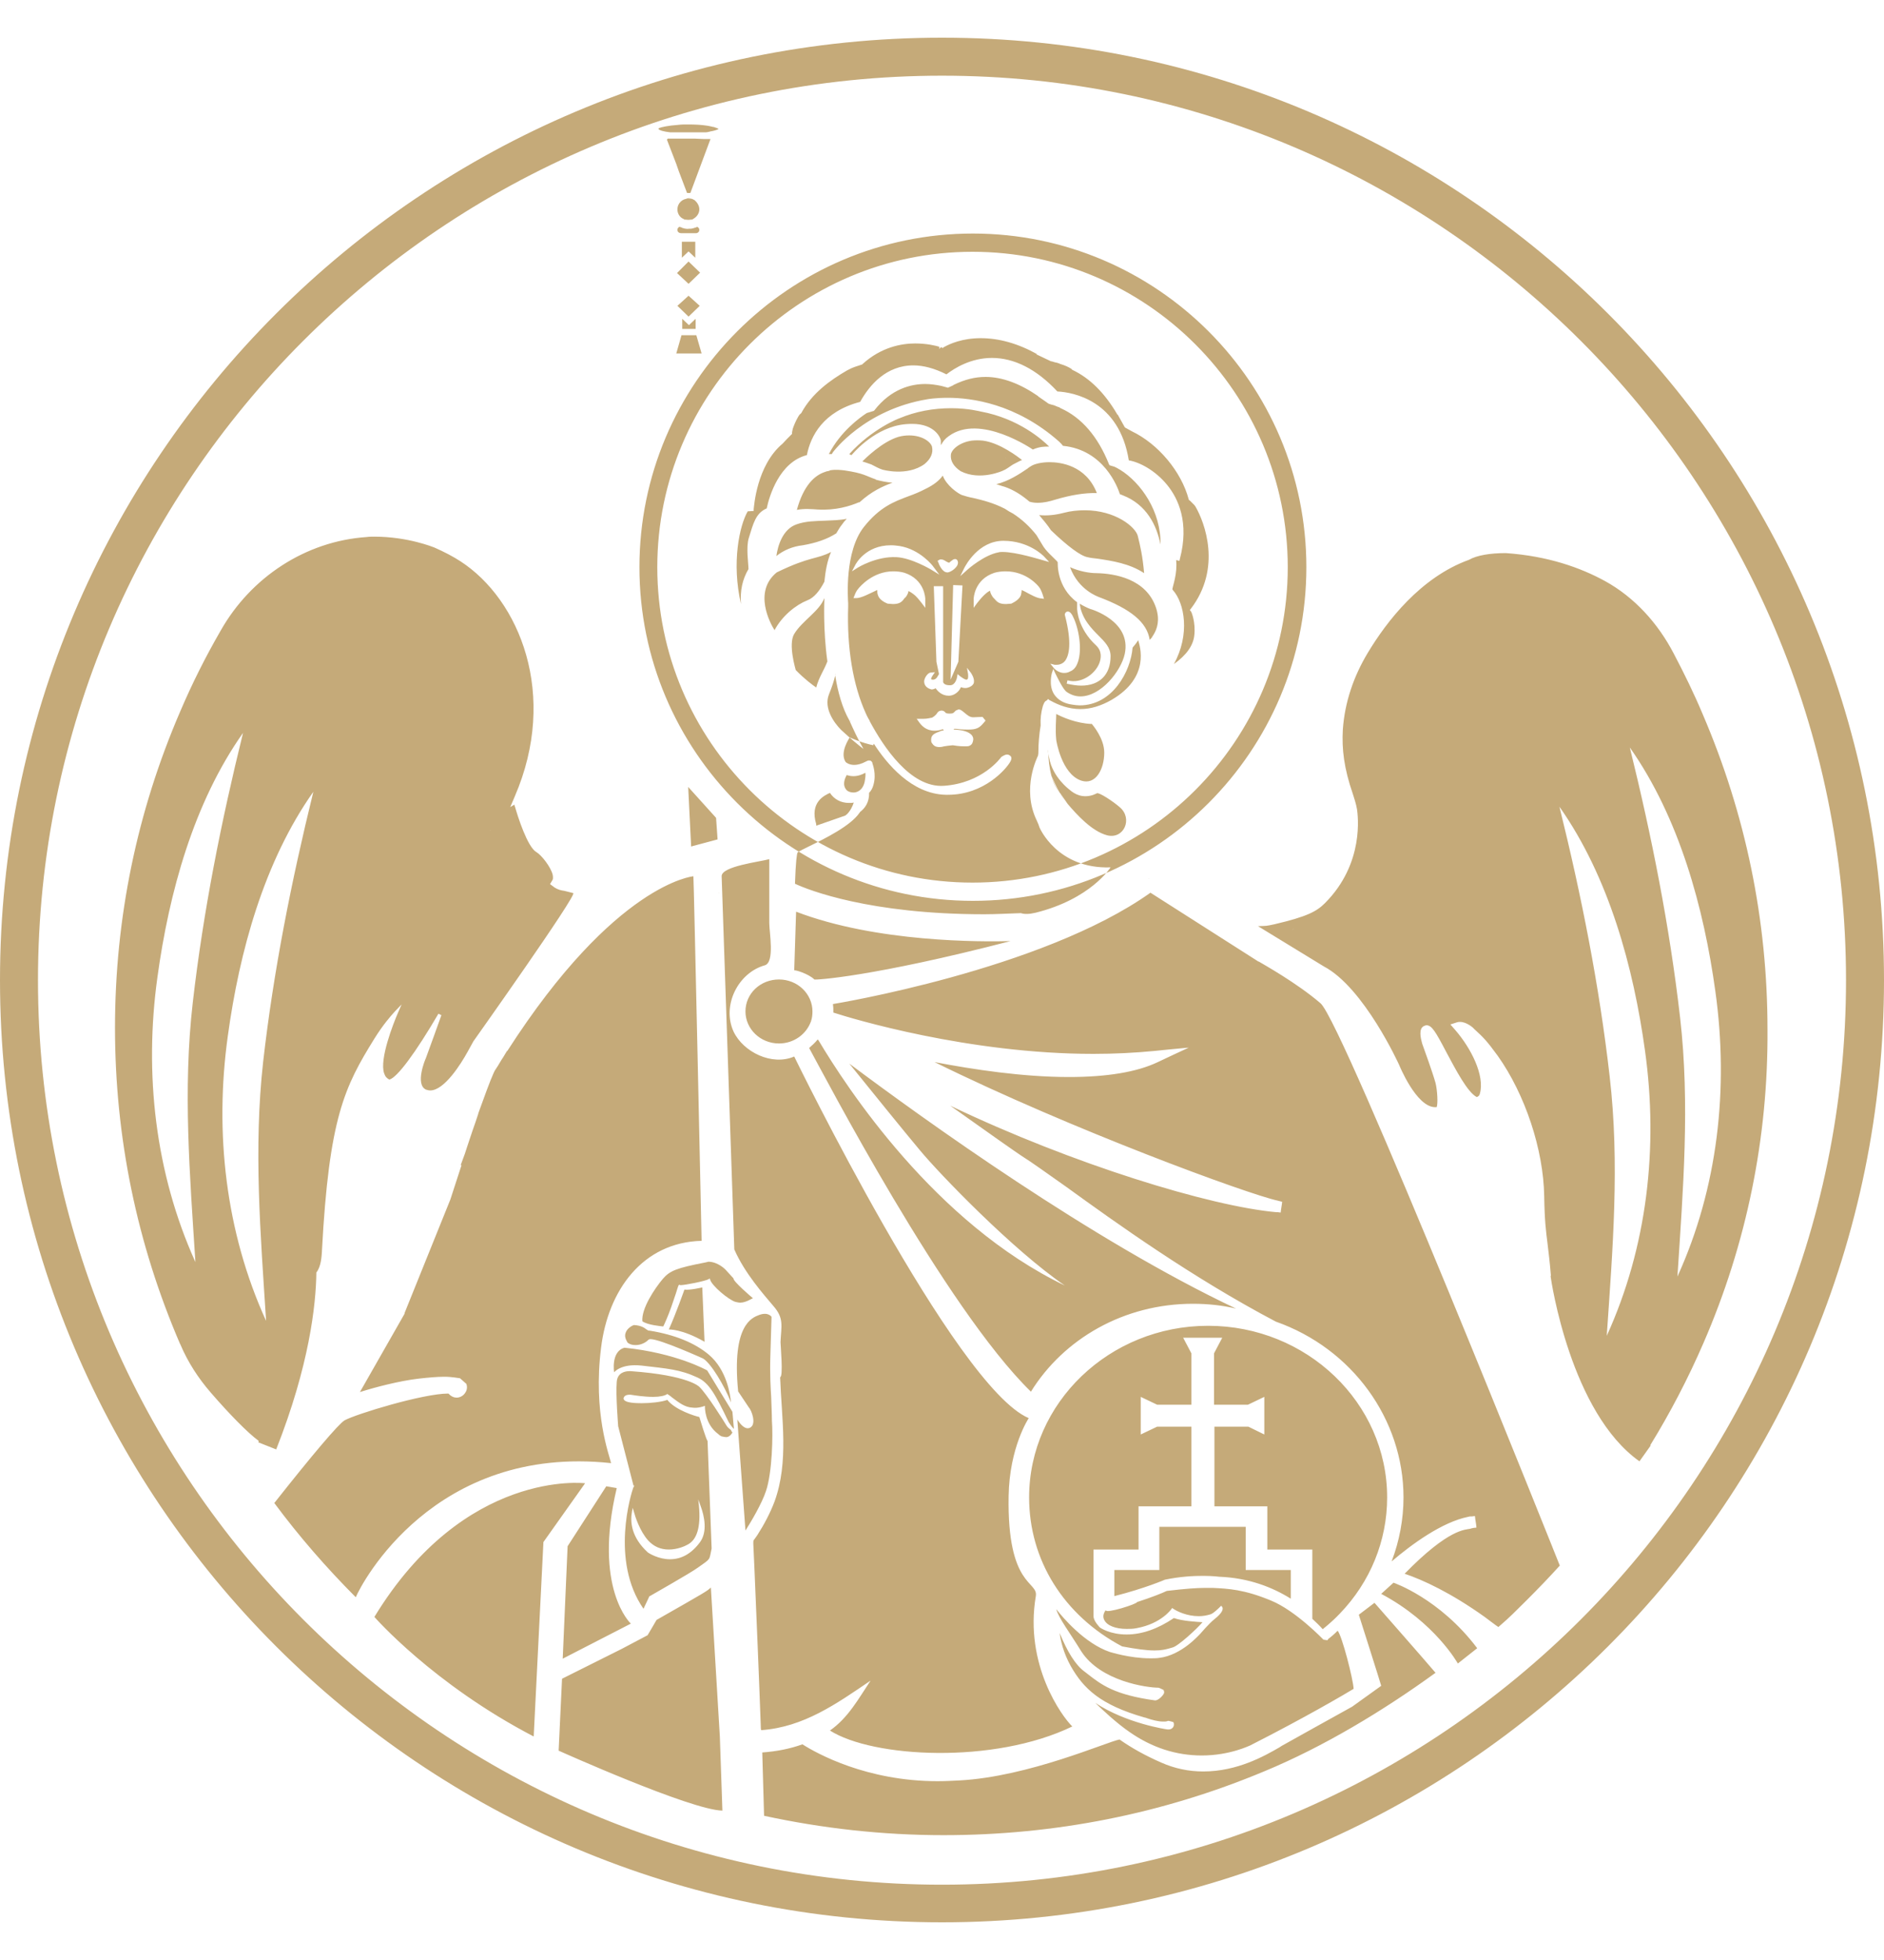 <svg width="25" height="26" viewBox="0 0 25 26" fill="none" xmlns="http://www.w3.org/2000/svg">
<path d="M11.216 10.819C11.221 10.814 11.231 10.809 11.241 10.799C11.285 10.755 11.315 10.691 11.329 10.646C11.31 10.651 11.285 10.651 11.265 10.651C11.157 10.651 11.068 10.602 11.013 10.518C10.939 10.552 10.742 10.641 10.831 10.933V10.943C10.831 10.947 10.831 10.953 10.831 10.953L11.216 10.819ZM13.661 6.655C13.695 6.665 13.73 6.67 13.769 6.67C13.853 6.67 13.932 6.65 13.996 6.63C14.209 6.566 14.396 6.536 14.555 6.541C14.411 6.171 14.07 6.131 13.927 6.131C13.814 6.131 13.725 6.156 13.685 6.181C13.671 6.191 13.651 6.2 13.636 6.215C13.527 6.289 13.384 6.383 13.221 6.423C13.295 6.447 13.325 6.457 13.33 6.457C13.448 6.497 13.557 6.566 13.661 6.655ZM11.097 7.075C11.122 7.035 11.142 6.996 11.171 6.961C11.191 6.932 11.211 6.907 11.236 6.882C11.142 6.902 11.043 6.902 10.949 6.907C10.821 6.912 10.692 6.912 10.569 6.956C10.386 7.02 10.322 7.238 10.302 7.376C10.401 7.297 10.52 7.248 10.653 7.233C10.826 7.203 10.974 7.154 11.097 7.075ZM14.861 6.23C14.856 6.23 14.831 6.21 14.787 6.191C14.772 6.186 14.752 6.181 14.737 6.176L14.722 6.171L14.717 6.161C14.569 5.79 14.352 5.539 14.075 5.415L14.066 5.41L14.061 5.405C14.046 5.4 14.016 5.39 13.996 5.38L13.987 5.376C13.982 5.376 13.972 5.371 13.967 5.371C13.942 5.366 13.922 5.356 13.917 5.356L13.908 5.351L13.888 5.336L13.774 5.257H13.779C13.537 5.089 13.3 5 13.078 5C12.935 5 12.801 5.035 12.658 5.104L12.643 5.114L12.579 5.143L12.49 5.119C12.416 5.104 12.347 5.094 12.278 5.094C12.095 5.094 11.828 5.153 11.601 5.445L11.596 5.45L11.502 5.479C11.409 5.539 11.152 5.726 10.999 6.023C11.013 6.023 11.028 6.023 11.038 6.023C11.043 6.013 11.048 6.008 11.053 5.998C11.058 5.993 11.468 5.435 12.307 5.296C12.307 5.296 12.406 5.277 12.579 5.277C12.885 5.277 13.483 5.351 14.056 5.86C14.08 5.884 14.095 5.899 14.105 5.914C14.648 5.968 14.831 6.462 14.861 6.556C14.876 6.561 14.89 6.566 14.9 6.571C15.216 6.694 15.35 6.971 15.399 7.223C15.409 6.788 15.142 6.403 14.861 6.23ZM11.325 10.296C11.295 10.296 11.265 10.291 11.236 10.281C11.211 10.325 11.171 10.414 11.236 10.483C11.251 10.498 11.285 10.513 11.325 10.513C11.359 10.513 11.443 10.498 11.473 10.374C11.483 10.32 11.488 10.276 11.483 10.251C11.438 10.276 11.384 10.296 11.325 10.296ZM15.577 8.809C15.745 8.69 15.834 8.562 15.848 8.428C15.868 8.255 15.809 8.112 15.804 8.112L15.789 8.092L15.804 8.073C16.214 7.534 15.987 6.932 15.863 6.719L15.848 6.699C15.829 6.68 15.809 6.66 15.789 6.64L15.779 6.635L15.774 6.625C15.676 6.255 15.369 5.889 15.019 5.721L14.93 5.672L14.925 5.667L14.831 5.499H14.826L14.821 5.489C14.658 5.213 14.461 5.015 14.229 4.906L14.224 4.901L14.219 4.896L14.214 4.891C14.184 4.872 14.135 4.847 14.066 4.827L14.056 4.822C14.046 4.817 14.036 4.817 14.026 4.812C14.001 4.807 13.982 4.803 13.972 4.798C13.957 4.793 13.952 4.793 13.952 4.793H13.947L13.749 4.699H13.764C13.508 4.556 13.256 4.486 13.014 4.486C12.772 4.486 12.604 4.56 12.525 4.605L12.515 4.61L12.51 4.62L12.505 4.615L12.5 4.61L12.485 4.605L12.465 4.63V4.6C12.416 4.585 12.297 4.556 12.144 4.556C11.962 4.556 11.69 4.605 11.443 4.832L11.438 4.837H11.433C11.369 4.857 11.31 4.877 11.275 4.896L11.236 4.916C11.023 5.04 10.776 5.213 10.633 5.479L10.628 5.484L10.623 5.489C10.613 5.494 10.604 5.509 10.594 5.524C10.554 5.593 10.534 5.647 10.52 5.687L10.515 5.711C10.51 5.726 10.51 5.741 10.51 5.746V5.756L10.441 5.825L10.386 5.884C10.036 6.176 10.006 6.729 10.001 6.754V6.778L9.922 6.783C9.813 6.971 9.705 7.465 9.833 8.013C9.818 7.836 9.853 7.682 9.932 7.549C9.932 7.475 9.897 7.258 9.937 7.134C9.996 6.946 10.026 6.808 10.174 6.744C10.208 6.581 10.342 6.131 10.707 6.037C10.757 5.781 10.925 5.459 11.414 5.331C11.537 5.109 11.759 4.847 12.12 4.847C12.253 4.847 12.401 4.886 12.559 4.966C12.668 4.882 12.885 4.748 13.162 4.748C13.458 4.748 13.754 4.896 14.031 5.193C14.238 5.203 14.851 5.311 14.979 6.107C15.123 6.131 15.33 6.24 15.488 6.433C15.636 6.615 15.784 6.932 15.656 7.416L15.651 7.44L15.607 7.43C15.626 7.608 15.562 7.771 15.557 7.816C15.557 7.821 15.562 7.821 15.562 7.826C15.72 7.999 15.794 8.418 15.577 8.809ZM14.431 7.391C14.471 7.401 14.515 7.406 14.564 7.411C14.757 7.44 14.989 7.475 15.182 7.603C15.162 7.376 15.132 7.248 15.098 7.109C15.068 6.991 14.802 6.769 14.396 6.769C14.303 6.769 14.209 6.778 14.115 6.803C14.001 6.833 13.893 6.843 13.789 6.833C13.843 6.897 13.898 6.961 13.947 7.035C14.169 7.248 14.342 7.376 14.431 7.391ZM14.199 7.524C14.312 7.831 14.574 7.915 14.579 7.919C15.004 8.078 15.221 8.255 15.256 8.488C15.271 8.473 15.286 8.458 15.295 8.438L15.305 8.423C15.355 8.344 15.394 8.226 15.34 8.063C15.211 7.677 14.792 7.608 14.55 7.603C14.456 7.603 14.322 7.579 14.199 7.524ZM6.514 11.017C6.509 11.017 6.504 11.012 6.504 11.012C6.504 11.012 6.504 11.017 6.514 11.017ZM5.334 8.137C5.334 8.137 5.28 8.181 5.191 8.255C5.275 8.186 5.329 8.142 5.334 8.137ZM4.677 8.754C4.707 8.725 4.736 8.69 4.761 8.66C4.736 8.69 4.707 8.725 4.677 8.754ZM5.931 8.675C5.892 8.739 5.798 8.848 5.67 8.982C5.798 8.848 5.892 8.735 5.931 8.675ZM11.27 9.555C11.285 9.579 11.29 9.574 11.28 9.55C11.295 9.574 11.285 9.579 11.27 9.555C11.176 9.392 11.117 9.174 11.083 8.962C11.088 8.952 11.088 8.942 11.088 8.932C11.088 8.942 11.083 8.952 11.083 8.962C11.068 9.026 11.043 9.105 10.999 9.214C10.93 9.392 11.063 9.584 11.162 9.683C11.295 9.806 11.394 9.886 11.458 9.935C11.384 9.806 11.325 9.678 11.27 9.555ZM10.979 8.774C10.92 8.349 10.939 7.959 10.939 7.954C10.939 7.949 10.939 7.944 10.939 7.934C10.87 8.112 10.648 8.231 10.539 8.409C10.455 8.547 10.559 8.883 10.559 8.888C10.673 9.006 10.786 9.09 10.831 9.12C10.865 8.986 10.939 8.883 10.979 8.774ZM13.705 5.963C13.799 5.924 13.853 5.924 13.922 5.924C13.838 5.84 13.522 5.553 13.014 5.459C13.009 5.459 12.851 5.415 12.623 5.415C12.382 5.415 12.149 5.459 11.937 5.548C11.932 5.548 11.572 5.687 11.27 6.023C11.27 6.023 11.29 6.037 11.3 6.037C11.3 6.037 11.567 5.706 11.942 5.637C11.996 5.627 12.051 5.623 12.105 5.623C12.406 5.623 12.485 5.81 12.485 5.85V5.86C12.485 5.874 12.485 5.884 12.485 5.899H12.49C12.49 5.904 12.485 5.909 12.485 5.909C12.485 5.914 12.485 5.914 12.485 5.909C12.485 5.904 12.49 5.899 12.49 5.899C12.51 5.86 12.54 5.82 12.589 5.786C13.004 5.479 13.705 5.963 13.705 5.963ZM14.016 9.816C14.016 9.821 14.085 10.266 14.347 10.355C14.54 10.419 14.653 10.202 14.653 9.984C14.653 9.797 14.505 9.624 14.485 9.599C14.485 9.599 14.485 9.599 14.485 9.604C14.278 9.594 14.1 9.515 14.016 9.471C14.016 9.54 14.001 9.673 14.016 9.816ZM15.241 11.659C15.241 11.659 15.246 11.659 15.246 11.654C15.246 11.654 15.241 11.654 15.241 11.659ZM14.515 5.909C14.52 5.909 14.525 5.909 14.535 5.909C14.53 5.909 14.52 5.909 14.515 5.909ZM15.251 6.675C15.251 6.68 15.251 6.68 15.251 6.685C15.251 6.685 15.251 6.68 15.251 6.675ZM15.266 6.764C15.266 6.769 15.271 6.769 15.276 6.773C15.271 6.769 15.266 6.764 15.266 6.764ZM10.278 8.359C10.381 8.166 10.564 8.023 10.712 7.964C10.806 7.929 10.88 7.831 10.939 7.717C10.934 7.756 10.934 7.756 10.939 7.717C10.954 7.569 10.979 7.435 11.028 7.322C10.841 7.421 10.752 7.376 10.307 7.593C9.991 7.85 10.223 8.275 10.278 8.359C10.283 8.364 10.283 8.369 10.283 8.369C10.283 8.369 10.278 8.364 10.278 8.359ZM13.848 5.677C13.843 5.677 13.843 5.677 13.838 5.672C13.824 5.667 13.809 5.662 13.799 5.657C13.809 5.667 13.829 5.672 13.848 5.677ZM14.555 10.523C14.54 10.533 14.52 10.537 14.5 10.547C14.367 10.587 14.268 10.543 14.189 10.473C14.051 10.345 14.051 10.345 14.189 10.473C14.189 10.473 13.967 10.31 13.922 10.053C13.917 10.034 13.917 10.019 13.912 9.999C13.908 9.979 13.908 9.96 13.903 9.945C13.903 9.96 13.908 9.979 13.912 9.999C13.912 10.063 13.922 10.177 13.952 10.291C13.982 10.355 14.016 10.439 14.061 10.513C14.061 10.518 14.066 10.518 14.07 10.523L14.169 10.666C14.164 10.656 14.155 10.651 14.149 10.641C14.115 10.602 14.09 10.557 14.061 10.513C14.011 10.449 13.977 10.37 13.952 10.291C13.972 10.37 14.006 10.449 14.061 10.513C14.085 10.557 14.115 10.602 14.149 10.641C14.155 10.646 14.164 10.656 14.169 10.666C14.283 10.799 14.485 11.027 14.693 11.081C14.915 11.135 15.034 10.859 14.861 10.71C14.772 10.631 14.584 10.508 14.555 10.523ZM9.428 13.245C9.418 13.245 9.408 13.249 9.398 13.249C9.408 13.249 9.418 13.245 9.428 13.245ZM11.71 6.23C11.695 6.225 11.685 6.22 11.67 6.215C11.626 6.196 11.576 6.166 11.562 6.161C11.517 6.146 11.478 6.131 11.443 6.121C11.483 6.082 11.705 5.86 11.922 5.795C11.972 5.781 12.021 5.776 12.065 5.776C12.238 5.776 12.347 5.86 12.367 5.924C12.386 6.008 12.352 6.087 12.268 6.156C12.036 6.324 11.71 6.23 11.71 6.23ZM11.65 6.067L11.655 6.057C11.65 6.062 11.65 6.067 11.65 6.067ZM12.747 6.25C12.658 6.191 12.609 6.116 12.618 6.032C12.623 5.968 12.727 5.869 12.895 5.845C12.944 5.84 12.994 5.84 13.043 5.845C13.27 5.874 13.517 6.067 13.562 6.102C13.527 6.116 13.493 6.136 13.453 6.156C13.438 6.161 13.394 6.196 13.354 6.22C13.345 6.225 13.33 6.235 13.315 6.24C13.31 6.245 13.004 6.383 12.747 6.25ZM13.345 6.067L13.35 6.077C13.35 6.077 13.35 6.072 13.345 6.067ZM11.443 6.294L11.438 6.304L11.443 6.294ZM13.922 6.176C13.927 6.181 13.927 6.186 13.927 6.191C13.927 6.186 13.927 6.181 13.922 6.176ZM11.349 6.27C11.344 6.27 11.344 6.27 11.349 6.27C11.344 6.27 11.344 6.27 11.349 6.27ZM13.819 6.171C13.824 6.171 13.834 6.171 13.838 6.171C13.843 6.171 13.843 6.171 13.848 6.171C13.843 6.171 13.843 6.171 13.838 6.171C13.829 6.171 13.824 6.171 13.819 6.171ZM11.315 6.309C11.32 6.319 11.329 6.324 11.339 6.324C11.349 6.324 11.359 6.319 11.399 6.289C11.359 6.319 11.349 6.324 11.339 6.324C11.325 6.324 11.32 6.319 11.315 6.309ZM11.394 6.675C11.399 6.67 11.404 6.665 11.409 6.66C11.567 6.517 11.71 6.452 11.843 6.403C11.853 6.398 11.853 6.398 11.843 6.403C11.769 6.398 11.695 6.383 11.621 6.363V6.359C11.488 6.314 11.468 6.279 11.206 6.24C11.162 6.235 11.088 6.225 11.008 6.24C10.999 6.24 10.994 6.245 10.984 6.245C10.994 6.245 10.999 6.24 11.008 6.24C11.008 6.24 11.008 6.24 11.008 6.245C10.989 6.25 10.969 6.25 10.949 6.26C10.811 6.304 10.663 6.438 10.574 6.764C10.673 6.744 10.776 6.754 10.851 6.759C11.088 6.773 11.28 6.714 11.404 6.66C11.404 6.665 11.399 6.67 11.394 6.675ZM10.771 13.551C10.767 13.551 10.767 13.546 10.762 13.546C10.702 13.719 10.534 13.842 10.337 13.842C10.09 13.842 9.892 13.65 9.892 13.417C9.892 13.18 10.09 12.993 10.337 12.993C10.584 12.993 10.781 13.185 10.781 13.417C10.781 13.462 10.776 13.506 10.762 13.546C10.767 13.546 10.767 13.546 10.771 13.551ZM10.762 13.541L10.757 13.536C10.757 13.541 10.762 13.541 10.762 13.541ZM15.829 17.295C16.026 17.295 16.219 17.315 16.402 17.359C14.495 16.46 12.268 14.855 11.27 14.109C11.581 14.494 12.001 15.013 12.204 15.255C12.465 15.571 13.443 16.584 14.13 17.053C12.411 16.228 11.236 14.43 10.86 13.798C10.855 13.793 10.851 13.793 10.851 13.788C10.816 13.832 10.776 13.867 10.737 13.902C10.925 14.242 12.54 17.349 13.68 18.461C14.115 17.759 14.915 17.295 15.829 17.295ZM9.892 20.303C9.971 20.18 10.11 19.943 10.164 19.78C10.248 19.533 10.258 19.034 10.243 18.846C10.243 18.846 10.243 18.752 10.233 18.525C10.228 18.446 10.213 18.229 10.223 17.962C10.233 17.656 10.238 17.468 10.238 17.468C10.238 17.468 10.194 17.399 10.075 17.443C9.981 17.478 9.71 17.572 9.794 18.446C9.794 18.451 9.794 18.451 9.794 18.456L9.932 18.663C9.981 18.718 10.031 18.881 9.966 18.93C9.937 18.955 9.873 18.97 9.784 18.831L9.892 20.303ZM17.779 21.405C18.184 20.985 18.407 20.437 18.407 19.864C18.407 18.609 17.34 17.587 16.031 17.587C14.722 17.587 13.656 18.609 13.656 19.864C13.656 20.694 14.115 21.43 14.89 21.84C15.073 21.874 15.211 21.894 15.32 21.894C15.419 21.894 15.468 21.879 15.508 21.869C15.527 21.864 15.542 21.859 15.557 21.855C15.631 21.84 15.888 21.602 15.957 21.519C15.878 21.514 15.69 21.504 15.577 21.464C15.364 21.608 15.152 21.682 14.95 21.682C14.727 21.682 14.599 21.593 14.594 21.588L14.589 21.583C14.54 21.529 14.51 21.479 14.51 21.435V20.555H15.108V19.982H15.809V18.925H15.355L15.137 19.029V18.53L15.355 18.634H15.809V17.952L15.7 17.745H16.219L16.11 17.952V18.634H16.56L16.777 18.53V19.029L16.565 18.925H16.115V19.982H16.817V20.555H17.414V21.474C17.463 21.519 17.513 21.568 17.552 21.612C17.562 21.602 17.661 21.529 17.779 21.405ZM8.045 19.755C8.045 19.755 8.04 19.755 8.045 19.755C8.04 19.755 8.045 19.755 8.045 19.755ZM9.719 19.004C9.695 19.044 9.665 19.064 9.636 19.064C9.621 19.064 9.601 19.059 9.576 19.054C9.552 19.044 9.537 19.029 9.532 19.024C9.349 18.891 9.354 18.663 9.354 18.663V18.649L9.339 18.654C9.339 18.654 9.265 18.683 9.191 18.673C9.087 18.668 9.013 18.609 8.914 18.535C8.9 18.52 8.88 18.51 8.86 18.495L8.855 18.491L8.85 18.495C8.821 18.515 8.756 18.53 8.668 18.53C8.549 18.53 8.426 18.51 8.391 18.505C8.342 18.495 8.297 18.505 8.282 18.53C8.272 18.545 8.272 18.56 8.282 18.57C8.307 18.609 8.435 18.614 8.514 18.614C8.628 18.614 8.776 18.599 8.855 18.57C8.964 18.708 9.231 18.787 9.28 18.797C9.29 18.831 9.374 19.108 9.389 19.113L9.443 20.541C9.408 20.703 9.438 20.669 9.265 20.792C9.156 20.872 8.628 21.168 8.623 21.173H8.618L8.539 21.341C8.095 20.703 8.376 19.805 8.406 19.726H8.411V19.721L8.416 19.706H8.406L8.203 18.92C8.203 18.915 8.169 18.505 8.184 18.332C8.193 18.204 8.302 18.189 8.351 18.189C8.361 18.189 8.366 18.189 8.371 18.189C9.142 18.244 9.28 18.397 9.28 18.397C9.379 18.491 9.611 18.861 9.64 18.91C9.655 18.935 9.68 18.955 9.7 18.97C9.705 18.989 9.719 18.999 9.719 19.004ZM9.122 20.491C9.087 20.511 8.989 20.555 8.875 20.555C8.766 20.555 8.677 20.516 8.603 20.437C8.49 20.313 8.426 20.111 8.411 20.052L8.396 20.002L8.386 20.052C8.361 20.19 8.376 20.392 8.598 20.595C8.613 20.605 8.737 20.684 8.89 20.684C9.043 20.684 9.176 20.61 9.29 20.456C9.389 20.318 9.349 20.116 9.295 19.972L9.265 19.889L9.275 19.977C9.3 20.254 9.25 20.427 9.122 20.491ZM9.749 18.382V18.387V18.382ZM9.319 17.078C9.319 17.078 9.156 17.117 9.082 17.107C9.082 17.107 8.969 17.428 8.875 17.636C8.875 17.636 9.048 17.626 9.349 17.799L9.319 17.078ZM9.719 18.728C9.64 18.599 9.384 18.179 9.384 18.179C9.384 18.179 8.974 17.947 8.287 17.878C8.104 17.927 8.149 18.204 8.149 18.204C8.149 18.204 8.238 18.085 8.514 18.115C8.855 18.155 9.023 18.165 9.255 18.273C9.408 18.342 9.492 18.495 9.67 18.866C9.67 18.866 9.71 18.93 9.739 18.955L9.719 18.728ZM9.408 17.972C9.221 17.814 8.954 17.705 8.618 17.651H8.608C8.598 17.651 8.593 17.641 8.579 17.636C8.554 17.616 8.509 17.582 8.411 17.577C8.396 17.582 8.322 17.616 8.302 17.68C8.287 17.72 8.297 17.759 8.327 17.809C8.356 17.834 8.391 17.843 8.435 17.843C8.505 17.843 8.569 17.809 8.603 17.774C8.608 17.769 8.618 17.764 8.633 17.764C8.761 17.764 9.329 18.021 9.329 18.021C9.433 18.081 9.616 18.387 9.7 18.604C9.69 18.5 9.645 18.174 9.408 17.972ZM9.359 16.747C8.979 16.821 8.89 16.855 8.796 16.964C8.687 17.093 8.509 17.359 8.524 17.527C8.593 17.577 8.761 17.591 8.801 17.596C8.816 17.567 8.865 17.458 8.905 17.345C8.929 17.28 8.949 17.211 8.969 17.157C9.003 17.048 9.003 17.043 9.018 17.043H9.023V17.048H9.028C9.092 17.048 9.359 16.994 9.403 16.969L9.418 16.959L9.423 16.974C9.443 17.053 9.665 17.241 9.759 17.27C9.784 17.275 9.803 17.28 9.823 17.28C9.897 17.28 9.976 17.226 9.991 17.221C9.971 17.206 9.719 16.989 9.734 16.959L9.68 16.9L9.626 16.841C9.626 16.841 9.527 16.737 9.398 16.737C9.389 16.742 9.374 16.742 9.359 16.747ZM16.179 20.916C16.575 20.931 16.891 21.059 17.128 21.207V20.827H16.787H16.53V20.58V20.254H15.384V20.58V20.827H15.127H14.787V21.173C15.197 21.069 15.458 20.955 15.458 20.955C15.858 20.872 16.179 20.916 16.179 20.916ZM17.137 12.331C17.147 12.331 17.162 12.331 17.177 12.326C17.152 12.331 17.137 12.331 17.137 12.331ZM13.369 12.291C13.364 12.291 13.364 12.291 13.369 12.291C13.364 12.291 13.364 12.291 13.369 12.291ZM13.616 23.109C13.616 23.109 13.616 23.114 13.616 23.119C13.616 23.114 13.616 23.109 13.616 23.109ZM10.539 12.874C10.539 12.859 10.732 12.918 10.806 12.993C10.816 13.002 11.581 12.958 13.409 12.484C13.028 12.494 11.636 12.504 10.564 12.094L10.539 12.874ZM10.757 13.012V13.002V13.012ZM15.508 22.828C15.503 22.828 15.493 22.828 15.488 22.832C15.473 22.837 15.453 22.837 15.434 22.837C15.364 22.837 15.28 22.813 15.221 22.793C15.206 22.788 15.197 22.783 15.187 22.783C14.599 22.615 14.377 22.398 14.209 22.102C14.11 21.924 14.075 21.766 14.061 21.662C14.164 21.914 14.273 22.087 14.387 22.171C14.401 22.18 14.416 22.195 14.431 22.205C14.614 22.348 14.787 22.482 15.325 22.556C15.374 22.561 15.448 22.477 15.448 22.452C15.448 22.437 15.444 22.427 15.439 22.418C15.508 22.452 15.384 22.388 15.374 22.388C15.221 22.388 14.604 22.304 14.347 21.904C14.189 21.647 14.051 21.469 14.016 21.346C14.1 21.454 14.392 21.8 14.727 21.914C14.732 21.914 14.989 21.998 15.261 21.998C15.305 21.998 15.345 21.998 15.379 21.993C15.685 21.958 15.918 21.677 15.923 21.677C15.923 21.677 16.046 21.533 16.115 21.479C16.209 21.405 16.244 21.346 16.214 21.311L16.204 21.301L16.194 21.311C16.174 21.331 16.1 21.405 16.061 21.415C16.012 21.43 15.962 21.439 15.908 21.439C15.75 21.439 15.616 21.375 15.562 21.336L15.552 21.331L15.547 21.341C15.547 21.341 15.414 21.538 15.083 21.598C15.039 21.608 14.989 21.608 14.95 21.608C14.802 21.608 14.688 21.563 14.653 21.489C14.633 21.449 14.639 21.41 14.668 21.365L14.673 21.36C14.673 21.41 15.093 21.276 15.088 21.252C15.271 21.193 15.424 21.133 15.483 21.104C15.735 21.074 15.883 21.064 15.987 21.064C16.012 21.064 16.036 21.064 16.061 21.064H16.095C16.298 21.074 16.51 21.084 16.866 21.232C17.192 21.365 17.557 21.746 17.562 21.751H17.567C17.572 21.751 17.612 21.761 17.617 21.756L17.626 21.741C17.666 21.711 17.706 21.677 17.75 21.632C17.809 21.701 17.957 22.279 17.962 22.403C17.849 22.472 17.32 22.783 16.589 23.154C16.584 23.154 16.323 23.287 15.947 23.287C15.607 23.287 15.286 23.183 14.989 22.976C14.816 22.857 14.643 22.694 14.535 22.59C14.945 22.862 15.483 22.941 15.488 22.941C15.537 22.946 15.557 22.926 15.567 22.912C15.577 22.897 15.582 22.872 15.572 22.847C15.572 22.842 15.508 22.828 15.508 22.828ZM11.053 13.319C11.058 13.353 11.058 13.383 11.058 13.417C11.058 13.422 11.058 13.427 11.058 13.432C11.3 13.511 12.851 13.98 14.51 13.98C14.792 13.98 15.063 13.966 15.32 13.941L15.518 13.921L15.774 13.897L15.542 14.005L15.364 14.089C15.083 14.223 14.683 14.287 14.184 14.287C13.572 14.287 12.92 14.188 12.401 14.089C14.214 14.983 16.565 15.843 16.955 15.927L16.974 15.932L17.014 15.942L17.009 15.981L16.999 16.045L16.994 16.085L16.955 16.08H16.935C16.061 16.001 14.243 15.448 12.609 14.667C13.157 15.057 13.483 15.285 13.557 15.334C13.685 15.413 13.888 15.561 14.149 15.744C14.811 16.223 15.814 16.944 16.93 17.532C17.942 17.888 18.624 18.826 18.624 19.864C18.624 20.15 18.57 20.442 18.466 20.713C18.738 20.481 19.138 20.19 19.483 20.121C19.498 20.116 19.508 20.116 19.508 20.116H19.528L19.572 20.111L19.577 20.155L19.587 20.219L19.592 20.264L19.548 20.269L19.528 20.274C19.523 20.274 19.518 20.274 19.513 20.279C19.444 20.294 19.227 20.274 18.639 20.876C18.886 20.96 19.251 21.128 19.701 21.449C19.701 21.449 19.878 21.583 19.883 21.583C20.061 21.43 20.091 21.39 20.259 21.227C20.407 21.079 20.555 20.926 20.698 20.768C20.698 20.768 17.824 13.566 17.523 13.309C17.207 13.037 16.752 12.785 16.703 12.755H16.698L15.266 11.842C13.824 12.869 11.053 13.319 11.053 13.319ZM12.732 23.618C12.633 23.623 12.535 23.628 12.441 23.628C11.502 23.628 10.841 23.262 10.648 23.139C10.485 23.198 10.307 23.233 10.115 23.247L10.139 24.087C10.915 24.255 11.715 24.344 12.52 24.344C13.996 24.344 15.424 24.062 16.772 23.499C17.562 23.173 18.362 22.689 19.049 22.19C18.92 22.037 18.239 21.262 18.239 21.262L18.031 21.42C18.031 21.42 18.328 22.353 18.328 22.363L17.942 22.64C17.73 22.758 17.157 23.075 17.009 23.159L16.98 23.178C16.782 23.292 16.421 23.499 15.967 23.499C15.774 23.499 15.587 23.46 15.409 23.381C15.206 23.292 15.024 23.193 14.856 23.075C14.693 23.104 13.651 23.569 12.732 23.618ZM11.443 18.219V18.224V18.219ZM9.547 11.842C9.542 11.842 9.537 11.847 9.532 11.847C9.537 11.847 9.542 11.847 9.547 11.842ZM8.984 3.622L8.989 3.627L9.137 3.765L9.29 3.617L9.137 3.469L8.984 3.622ZM9.28 3.049C9.28 3.029 9.265 3.014 9.25 3.009C9.245 3.014 9.24 3.014 9.231 3.019H9.226C9.216 3.024 9.206 3.024 9.196 3.029C9.186 3.029 9.176 3.034 9.171 3.034C9.166 3.034 9.156 3.034 9.152 3.034H9.147C9.117 3.039 9.087 3.034 9.058 3.024C9.053 3.024 9.053 3.024 9.048 3.019C9.043 3.019 9.038 3.014 9.033 3.014C9.028 3.014 9.023 3.009 9.018 3.009C8.998 3.014 8.989 3.034 8.989 3.049C8.989 3.074 9.008 3.093 9.038 3.093H9.235C9.26 3.093 9.28 3.074 9.28 3.049ZM8.984 4.052L8.989 4.057L9.137 4.2L9.285 4.057L9.29 4.052L9.285 4.057L9.137 3.923L8.989 4.057L8.984 4.052ZM9.053 4.363H9.231V4.229L9.142 4.313L9.053 4.229V4.363ZM9.24 4.447H9.043L8.974 4.689H8.998H9.3H9.31L9.24 4.447ZM9.048 3.207V3.419L9.137 3.335L9.226 3.419V3.207H9.048ZM9.226 1.839H8.86C8.855 1.844 8.855 1.849 8.85 1.853L8.974 2.175C8.969 2.18 8.969 2.18 8.974 2.175L9.008 2.273L9.117 2.56C9.122 2.56 9.127 2.56 9.132 2.56C9.142 2.56 9.152 2.56 9.161 2.56L9.428 1.844H9.339L9.226 1.839ZM8.89 1.755H8.919H9.295C9.295 1.76 9.29 1.76 9.29 1.765C9.29 1.76 9.295 1.76 9.295 1.755H9.369C9.384 1.755 9.403 1.75 9.418 1.745C9.418 1.745 9.418 1.75 9.413 1.75C9.413 1.75 9.413 1.745 9.418 1.745C9.482 1.735 9.522 1.72 9.537 1.71C9.527 1.705 9.507 1.695 9.473 1.686C9.477 1.681 9.477 1.676 9.482 1.676C9.477 1.681 9.477 1.686 9.473 1.686C9.448 1.681 9.413 1.671 9.374 1.666C9.31 1.656 9.231 1.651 9.132 1.651C9.082 1.651 9.043 1.651 9.003 1.656C8.865 1.666 8.776 1.686 8.742 1.7C8.742 1.705 8.737 1.705 8.737 1.71C8.751 1.73 8.806 1.745 8.89 1.755ZM9.132 2.555C9.137 2.555 9.147 2.555 9.152 2.555C9.142 2.555 9.137 2.555 9.132 2.555C9.112 2.555 9.112 2.555 9.132 2.555ZM9.28 2.777C9.28 2.827 9.25 2.871 9.211 2.896C9.206 2.901 9.201 2.901 9.196 2.906C9.186 2.911 9.176 2.911 9.171 2.916C9.181 2.916 9.191 2.911 9.196 2.906C9.156 2.92 9.112 2.92 9.072 2.906C9.082 2.911 9.092 2.911 9.097 2.916C9.087 2.916 9.077 2.911 9.072 2.906C9.068 2.901 9.063 2.901 9.053 2.896C9.013 2.871 8.989 2.827 8.989 2.777C8.989 2.698 9.053 2.634 9.137 2.634C9.152 2.634 9.171 2.639 9.186 2.639C9.156 2.624 9.127 2.624 9.102 2.639L9.043 2.664L9.102 2.639C9.132 2.629 9.161 2.629 9.186 2.639L9.216 2.654C9.211 2.649 9.206 2.649 9.201 2.649C9.206 2.649 9.211 2.654 9.216 2.654L9.245 2.669L9.216 2.654C9.25 2.683 9.28 2.728 9.28 2.777ZM9.053 2.901C9.053 2.901 9.053 2.896 9.053 2.901V2.901ZM4.405 18.752C4.4 18.752 4.4 18.752 4.4 18.752C4.4 18.752 4.4 18.752 4.405 18.752ZM9.077 22.976C9.082 22.971 9.087 22.966 9.087 22.961C9.082 22.966 9.082 22.971 9.077 22.976ZM9.552 23.035L9.433 21.059C9.379 21.109 9.379 21.109 8.712 21.489C8.712 21.489 8.598 21.686 8.593 21.692L8.248 21.874L7.458 22.269L7.413 23.223C7.413 23.223 9.171 24.013 9.586 24.018L9.552 23.035ZM7.976 17.878C7.867 18.742 8.085 19.301 8.109 19.409C5.764 19.157 4.796 21.005 4.721 21.188C4.331 20.797 3.966 20.378 3.64 19.938C4.139 19.306 4.494 18.886 4.573 18.841C4.726 18.757 5.615 18.486 5.946 18.486H5.951C5.991 18.53 6.03 18.54 6.06 18.54C6.104 18.54 6.149 18.515 6.173 18.476C6.198 18.441 6.203 18.397 6.188 18.357L6.104 18.283L6.035 18.273C5.996 18.268 5.951 18.263 5.897 18.263C5.803 18.263 5.689 18.273 5.556 18.288C5.299 18.318 4.978 18.402 4.776 18.466L5.368 17.428V17.424V17.419L5.976 15.912L6.124 15.457C6.119 15.457 6.114 15.457 6.114 15.453L6.169 15.304C6.169 15.304 6.213 15.166 6.272 14.993C6.297 14.924 6.322 14.85 6.346 14.776V14.771C6.366 14.712 6.391 14.652 6.411 14.593C6.475 14.415 6.554 14.208 6.578 14.183C6.583 14.178 6.623 14.114 6.657 14.055C6.662 14.045 6.672 14.035 6.677 14.025C6.702 13.98 6.727 13.946 6.727 13.941H6.732C8.164 11.713 9.201 11.624 9.201 11.624C9.206 11.619 9.31 16.46 9.31 16.46C8.529 16.48 8.07 17.112 7.976 17.878ZM7.023 13.714C7.023 13.709 7.023 13.709 7.023 13.714C7.018 13.719 7.013 13.719 7.023 13.714ZM9.744 16.574C9.882 16.89 10.134 17.172 10.263 17.325C10.406 17.488 10.367 17.587 10.357 17.804C10.357 17.843 10.396 18.268 10.352 18.268C10.371 18.817 10.47 19.39 10.278 19.918C10.218 20.076 10.139 20.224 10.05 20.363C9.996 20.447 9.996 20.417 9.996 20.476C10.001 20.585 10.006 20.699 10.011 20.807C10.04 21.504 10.07 22.195 10.095 22.892C10.095 22.912 10.095 22.931 10.1 22.951C10.663 22.912 11.102 22.6 11.552 22.294C11.394 22.531 11.255 22.788 11.013 22.956C11.581 23.317 13.187 23.406 14.229 22.902C14.09 22.768 13.591 22.082 13.745 21.173C13.779 20.97 13.364 21.059 13.384 19.849C13.394 19.197 13.651 18.812 13.651 18.812C12.673 18.397 10.539 14.015 10.539 14.015C10.243 14.143 9.863 13.956 9.734 13.684C9.576 13.338 9.794 12.904 10.149 12.805C10.283 12.765 10.208 12.37 10.208 12.242C10.208 11.96 10.208 11.679 10.208 11.397C10.085 11.432 9.571 11.491 9.576 11.624L9.744 16.574ZM14.752 9.283C14.614 9.362 14.476 9.406 14.337 9.406C14.179 9.406 14.046 9.352 13.947 9.298L13.927 9.288C13.927 9.288 13.922 9.288 13.922 9.283L13.908 9.273L13.888 9.293C13.858 9.303 13.848 9.342 13.838 9.367C13.814 9.451 13.804 9.535 13.809 9.624C13.789 9.742 13.779 9.871 13.779 9.969C13.779 9.984 13.779 10.004 13.774 10.024C13.774 10.029 13.547 10.454 13.759 10.888C13.774 10.918 13.784 10.947 13.794 10.977C13.794 10.977 14.026 11.53 14.737 11.506C14.737 11.506 14.476 11.926 13.74 12.108C13.656 12.128 13.591 12.128 13.547 12.113C13.384 12.118 13.216 12.128 13.058 12.128C11.542 12.128 10.727 11.807 10.549 11.723C10.559 11.427 10.574 11.323 10.584 11.308C10.594 11.298 10.668 11.259 10.742 11.224C10.944 11.125 11.285 10.957 11.404 10.784L11.414 10.77C11.473 10.725 11.537 10.646 11.532 10.518C11.562 10.488 11.581 10.449 11.591 10.409C11.631 10.266 11.581 10.142 11.576 10.123V10.113H11.572C11.572 10.108 11.567 10.103 11.562 10.098C11.557 10.093 11.547 10.088 11.532 10.088C11.517 10.088 11.507 10.093 11.488 10.103C11.433 10.133 11.379 10.147 11.335 10.147C11.265 10.147 11.226 10.113 11.221 10.108C11.137 9.979 11.275 9.787 11.275 9.782C11.428 9.851 11.562 9.881 11.567 9.881L11.586 9.886L11.596 9.866C11.764 10.127 12.095 10.533 12.549 10.543C12.559 10.543 12.569 10.543 12.579 10.543C13.063 10.543 13.354 10.197 13.404 10.108C13.419 10.083 13.428 10.058 13.414 10.034C13.399 10.019 13.384 10.009 13.364 10.009C13.33 10.009 13.295 10.039 13.29 10.039L13.285 10.044C13.275 10.058 13.033 10.389 12.525 10.424C12.08 10.454 11.72 9.9 11.542 9.569C11.542 9.559 11.532 9.55 11.522 9.53C11.507 9.505 11.497 9.48 11.488 9.461C11.32 9.09 11.236 8.601 11.255 8.043V8.033C11.255 8.013 11.255 8.008 11.255 8.003C11.251 7.934 11.206 7.317 11.463 6.991C11.675 6.724 11.863 6.655 12.06 6.581C12.13 6.556 12.204 6.526 12.278 6.487C12.391 6.433 12.465 6.373 12.51 6.309C12.559 6.442 12.712 6.546 12.762 6.566C12.806 6.581 12.861 6.596 12.915 6.606C13.038 6.635 13.181 6.67 13.335 6.749C13.369 6.773 13.404 6.793 13.443 6.813C13.557 6.887 13.661 6.981 13.754 7.099C13.774 7.129 13.794 7.169 13.829 7.223C13.853 7.267 13.888 7.307 13.922 7.342L14.026 7.445L14.036 7.46C14.036 7.465 14.016 7.786 14.293 7.989V8.073C14.293 8.082 14.298 8.334 14.545 8.562C14.629 8.641 14.609 8.739 14.589 8.794C14.545 8.912 14.406 9.036 14.243 9.036C14.219 9.036 14.194 9.031 14.169 9.026H14.164L14.155 9.07H14.159C14.229 9.085 14.288 9.095 14.347 9.095C14.594 9.095 14.737 8.947 14.737 8.705C14.737 8.591 14.663 8.517 14.574 8.428C14.53 8.384 14.476 8.329 14.431 8.265C14.362 8.171 14.337 8.068 14.337 8.063L14.327 8.008C14.367 8.033 14.416 8.058 14.466 8.078C14.471 8.078 15.019 8.236 14.925 8.675C14.876 8.902 14.609 9.238 14.337 9.238C14.273 9.238 14.214 9.219 14.155 9.179C14.105 9.145 14.031 8.986 14.001 8.927L13.977 8.873L13.957 8.932C13.957 8.937 13.912 9.09 13.987 9.209C14.036 9.283 14.115 9.332 14.229 9.347C14.263 9.352 14.298 9.357 14.327 9.357C14.762 9.357 15.004 8.907 15.029 8.591C15.058 8.557 15.083 8.527 15.103 8.492C15.127 8.572 15.266 8.982 14.752 9.283ZM12.441 7.44L12.451 7.46C12.46 7.49 12.505 7.593 12.569 7.593C12.574 7.593 12.574 7.593 12.579 7.593C12.623 7.584 12.678 7.544 12.703 7.5C12.717 7.47 12.712 7.45 12.707 7.44C12.698 7.416 12.678 7.416 12.673 7.416C12.653 7.416 12.638 7.43 12.618 7.445C12.609 7.45 12.599 7.465 12.594 7.465C12.589 7.465 12.569 7.455 12.559 7.45C12.535 7.435 12.515 7.421 12.49 7.421C12.48 7.421 12.47 7.421 12.465 7.426L12.441 7.44ZM12.846 8.942C12.851 8.996 12.841 9.011 12.836 9.011C12.836 9.011 12.831 9.016 12.826 9.016C12.801 9.016 12.762 8.986 12.742 8.972L12.707 8.942L12.698 8.991C12.698 8.991 12.678 9.09 12.609 9.09H12.604C12.544 9.09 12.525 9.07 12.515 9.051V7.776H12.391L12.426 8.779L12.46 8.942L12.436 8.982C12.436 8.982 12.416 9.016 12.382 9.016C12.362 9.016 12.357 9.011 12.357 9.011C12.352 9.006 12.362 8.982 12.372 8.967L12.406 8.917L12.347 8.922C12.312 8.927 12.268 8.986 12.263 9.036C12.263 9.061 12.268 9.12 12.357 9.145C12.372 9.149 12.396 9.14 12.416 9.13C12.441 9.169 12.5 9.229 12.589 9.229C12.633 9.229 12.678 9.209 12.712 9.174C12.732 9.154 12.742 9.135 12.752 9.115C12.772 9.125 12.806 9.13 12.831 9.125C12.875 9.115 12.905 9.095 12.92 9.066C12.94 9.006 12.89 8.937 12.885 8.927L12.831 8.858L12.846 8.942ZM12.772 7.766L12.648 7.761L12.614 9.016L12.717 8.779L12.772 7.766ZM11.305 7.579L11.384 7.529C11.384 7.529 11.631 7.376 11.898 7.391C12.095 7.401 12.352 7.554 12.352 7.554L12.465 7.623L12.386 7.519C12.382 7.509 12.209 7.287 11.937 7.243C11.898 7.238 11.863 7.233 11.823 7.233C11.483 7.233 11.354 7.485 11.349 7.495L11.305 7.579ZM12.154 7.91C12.184 7.939 12.233 8.003 12.233 8.003L12.278 8.063V7.944C12.278 7.939 12.273 7.687 12.001 7.598C11.952 7.584 11.902 7.579 11.853 7.579C11.586 7.579 11.414 7.776 11.384 7.816C11.364 7.836 11.344 7.885 11.339 7.9L11.325 7.934H11.364C11.428 7.934 11.537 7.875 11.631 7.831C11.636 7.831 11.636 7.826 11.641 7.826C11.641 7.85 11.641 7.875 11.65 7.895C11.665 7.949 11.73 7.989 11.779 8.008H11.784L11.848 8.013C11.937 8.013 11.967 7.984 11.996 7.944C12.001 7.939 12.006 7.929 12.016 7.924C12.036 7.9 12.051 7.87 12.056 7.84C12.105 7.865 12.139 7.895 12.154 7.91ZM13.078 9.559L13.038 9.51C12.999 9.51 12.94 9.515 12.915 9.515C12.87 9.515 12.841 9.49 12.806 9.461C12.781 9.441 12.757 9.416 12.727 9.411H12.717L12.707 9.416C12.707 9.416 12.693 9.421 12.683 9.426L12.678 9.431L12.673 9.436L12.668 9.441C12.653 9.456 12.648 9.466 12.604 9.466H12.599C12.559 9.466 12.549 9.456 12.549 9.456C12.53 9.431 12.51 9.426 12.495 9.426C12.475 9.426 12.456 9.436 12.451 9.441L12.446 9.446L12.441 9.451C12.416 9.495 12.377 9.515 12.367 9.52C12.337 9.525 12.303 9.535 12.258 9.535C12.248 9.535 12.243 9.535 12.228 9.535H12.164L12.199 9.584C12.228 9.624 12.288 9.693 12.401 9.693C12.436 9.693 12.47 9.688 12.51 9.673C12.51 9.673 12.51 9.673 12.515 9.678C12.52 9.683 12.52 9.683 12.525 9.688C12.5 9.693 12.485 9.693 12.47 9.703C12.391 9.732 12.347 9.752 12.357 9.836C12.362 9.861 12.396 9.9 12.426 9.905C12.441 9.91 12.451 9.91 12.465 9.91C12.49 9.91 12.51 9.905 12.53 9.9C12.559 9.895 12.594 9.89 12.643 9.886C12.658 9.89 12.737 9.9 12.786 9.9C12.796 9.9 12.801 9.9 12.811 9.9C12.816 9.9 12.821 9.9 12.826 9.9C12.851 9.9 12.87 9.895 12.89 9.876C12.91 9.856 12.915 9.816 12.915 9.802C12.915 9.757 12.861 9.683 12.653 9.678C12.658 9.673 12.663 9.668 12.663 9.668C12.678 9.668 12.703 9.668 12.732 9.673C12.772 9.678 12.811 9.678 12.851 9.678C12.9 9.678 12.935 9.673 12.959 9.663C13.009 9.648 13.053 9.589 13.078 9.559ZM13.853 7.944L13.843 7.91C13.838 7.89 13.814 7.821 13.794 7.796C13.779 7.771 13.621 7.579 13.345 7.579C13.295 7.579 13.246 7.584 13.196 7.598C12.925 7.687 12.92 7.944 12.92 7.944V8.063L12.964 8.003C12.964 8.003 13.014 7.939 13.043 7.91C13.043 7.91 13.043 7.91 13.048 7.905C13.078 7.875 13.107 7.85 13.137 7.836C13.142 7.87 13.157 7.895 13.177 7.924C13.182 7.929 13.191 7.939 13.196 7.944C13.231 7.984 13.256 8.013 13.35 8.013L13.414 8.008H13.419C13.468 7.984 13.527 7.949 13.547 7.895C13.552 7.875 13.557 7.85 13.557 7.826C13.567 7.831 13.582 7.84 13.596 7.845C13.68 7.89 13.764 7.939 13.824 7.939L13.853 7.944ZM13.922 7.455L13.853 7.381C13.843 7.371 13.651 7.174 13.315 7.174C12.979 7.174 12.811 7.509 12.801 7.524L12.742 7.643L12.841 7.554C12.841 7.554 13.058 7.361 13.251 7.327C13.265 7.322 13.285 7.322 13.305 7.322C13.488 7.322 13.814 7.426 13.819 7.426L13.922 7.455ZM13.937 8.804L13.977 8.853C13.977 8.858 14.036 8.927 14.12 8.927C14.145 8.927 14.174 8.922 14.199 8.907C14.238 8.893 14.273 8.858 14.293 8.809C14.362 8.655 14.327 8.384 14.253 8.211C14.224 8.142 14.199 8.112 14.169 8.112C14.149 8.112 14.135 8.127 14.13 8.147V8.152V8.157C14.229 8.537 14.184 8.695 14.135 8.764C14.1 8.809 14.051 8.819 14.021 8.819C14.006 8.819 14.001 8.819 13.996 8.819L13.937 8.804ZM7.082 23.035L7.211 20.456L7.764 19.676C7.764 19.676 6.169 19.479 4.968 21.449C4.968 21.449 5.744 22.339 7.082 23.035ZM7.467 22.003L8.371 21.538C8.371 21.538 7.867 21.074 8.184 19.74L8.045 19.716L7.532 20.511L7.467 22.003ZM18.328 21.143C19.044 21.523 19.345 22.067 19.345 22.067L19.602 21.864C19.103 21.202 18.491 20.995 18.491 20.995L18.328 21.143ZM22.605 17.814C22.402 18.283 22.165 18.738 21.898 19.172C21.903 19.172 21.903 19.177 21.903 19.177L21.755 19.385C20.842 18.738 20.585 16.999 20.575 16.925H20.58C20.565 16.737 20.55 16.623 20.535 16.495C20.516 16.342 20.496 16.203 20.491 15.867C20.481 15.25 20.239 14.519 19.874 14.005C19.73 13.808 19.686 13.763 19.562 13.65L19.548 13.635C19.543 13.63 19.459 13.556 19.375 13.556C19.36 13.556 19.35 13.556 19.335 13.561L19.246 13.59L19.311 13.664C19.518 13.902 19.706 14.267 19.637 14.509C19.632 14.534 19.617 14.544 19.597 14.553C19.474 14.494 19.311 14.178 19.197 13.966C19.044 13.674 18.999 13.6 18.925 13.6L18.896 13.61C18.822 13.645 18.851 13.768 18.871 13.842C18.91 13.951 19.009 14.223 19.049 14.366C19.073 14.46 19.083 14.643 19.064 14.687C19.064 14.687 19.064 14.687 19.059 14.687H19.044C18.792 14.687 18.565 14.124 18.565 14.124C18.565 14.124 18.101 13.101 17.567 12.82L16.693 12.286C16.817 12.281 16.792 12.286 16.91 12.261C17.35 12.158 17.473 12.089 17.582 11.98C18.11 11.451 18.017 10.809 18.007 10.735C17.997 10.671 17.962 10.562 17.952 10.533C17.834 10.192 17.804 9.935 17.819 9.678C17.844 9.317 17.962 8.972 18.15 8.66C18.402 8.241 18.851 7.658 19.493 7.426C19.597 7.366 19.775 7.337 19.982 7.337C20.54 7.376 20.97 7.529 21.296 7.707C21.691 7.924 22.002 8.27 22.21 8.67C22.348 8.932 22.481 9.204 22.595 9.476C23.163 10.799 23.454 12.202 23.454 13.655C23.464 15.087 23.178 16.495 22.605 17.814ZM21.829 13.941C21.676 12.83 21.35 11.634 20.693 10.701C20.985 11.881 21.222 13.072 21.36 14.282C21.494 15.438 21.4 16.564 21.321 17.72C21.859 16.539 22.007 15.22 21.829 13.941ZM22.259 16.934C22.797 15.754 22.941 14.435 22.763 13.156C22.61 12.044 22.284 10.849 21.627 9.915C21.918 11.096 22.155 12.286 22.294 13.496C22.427 14.652 22.333 15.784 22.259 16.934ZM7.606 11.847C7.675 11.851 6.282 13.813 6.282 13.813L6.203 13.956C6.119 14.109 5.897 14.465 5.709 14.465C5.689 14.465 5.675 14.46 5.655 14.455C5.502 14.39 5.645 14.045 5.65 14.04C5.734 13.808 5.818 13.58 5.857 13.467L5.818 13.447C5.517 13.961 5.27 14.297 5.166 14.321C5.131 14.302 5.112 14.282 5.097 14.237C5.033 14.05 5.22 13.575 5.28 13.437L5.329 13.324L5.245 13.412L5.24 13.417C5.181 13.482 5.082 13.595 4.968 13.778C4.573 14.415 4.366 14.825 4.272 16.594V16.604C4.267 16.663 4.262 16.801 4.198 16.88C4.193 17.31 4.104 18.115 3.665 19.227L3.428 19.133C3.432 19.128 3.432 19.123 3.432 19.113C3.289 19.009 3.042 18.757 2.795 18.471C2.632 18.283 2.494 18.071 2.395 17.838C2.395 17.834 2.395 17.834 2.39 17.829C1.817 16.5 1.526 15.087 1.526 13.635C1.526 12.182 1.817 10.77 2.39 9.441C2.548 9.07 2.726 8.715 2.929 8.364C3.329 7.658 4.055 7.179 4.865 7.124C4.899 7.119 4.939 7.119 4.968 7.119C5.413 7.119 5.749 7.258 5.764 7.263C5.897 7.322 6.01 7.381 6.109 7.445C6.895 7.954 7.413 9.219 6.83 10.567L6.771 10.706L6.83 10.671L6.825 10.676L6.835 10.706C6.87 10.829 6.998 11.234 7.117 11.303C7.186 11.343 7.309 11.501 7.334 11.604C7.339 11.634 7.339 11.654 7.334 11.669L7.299 11.728L7.359 11.773C7.403 11.802 7.448 11.812 7.487 11.817L7.606 11.847ZM2.558 13.299C2.697 12.089 2.934 10.903 3.225 9.722C2.568 10.651 2.242 11.847 2.089 12.963C1.911 14.242 2.059 15.561 2.593 16.742C2.519 15.586 2.425 14.455 2.558 13.299ZM4.158 10.503C3.502 11.432 3.176 12.627 3.023 13.743C2.845 15.023 2.993 16.342 3.531 17.522C3.457 16.366 3.363 15.24 3.492 14.084C3.63 12.874 3.867 11.688 4.158 10.503ZM17.335 7.524C17.335 5.084 15.35 3.098 12.91 3.098C10.47 3.098 8.485 5.084 8.485 7.524C8.485 9.965 10.47 11.95 12.91 11.95C15.35 11.95 17.335 9.965 17.335 7.524ZM17.088 7.524C17.088 9.831 15.211 11.708 12.905 11.708C10.599 11.708 8.722 9.831 8.722 7.524C8.722 5.217 10.599 3.34 12.905 3.34C15.211 3.34 17.088 5.217 17.088 7.524ZM9.502 10.849L9.132 10.439L9.171 11.229L9.522 11.135L9.502 10.849ZM12.5 1.004C5.887 1.004 0.504 6.388 0.504 13.002C0.504 19.617 5.887 25.001 12.5 25.001C19.113 25.001 24.496 19.617 24.496 13.002C24.496 6.388 19.113 1.004 12.5 1.004ZM12.5 0.5C19.404 0.5 25 6.097 25 13.002C25 19.908 19.399 25.5 12.5 25.5C5.601 25.5 0 19.903 0 13.002C0 6.102 5.596 0.5 12.5 0.5Z" fill="#C5AA79"/>
</svg>
